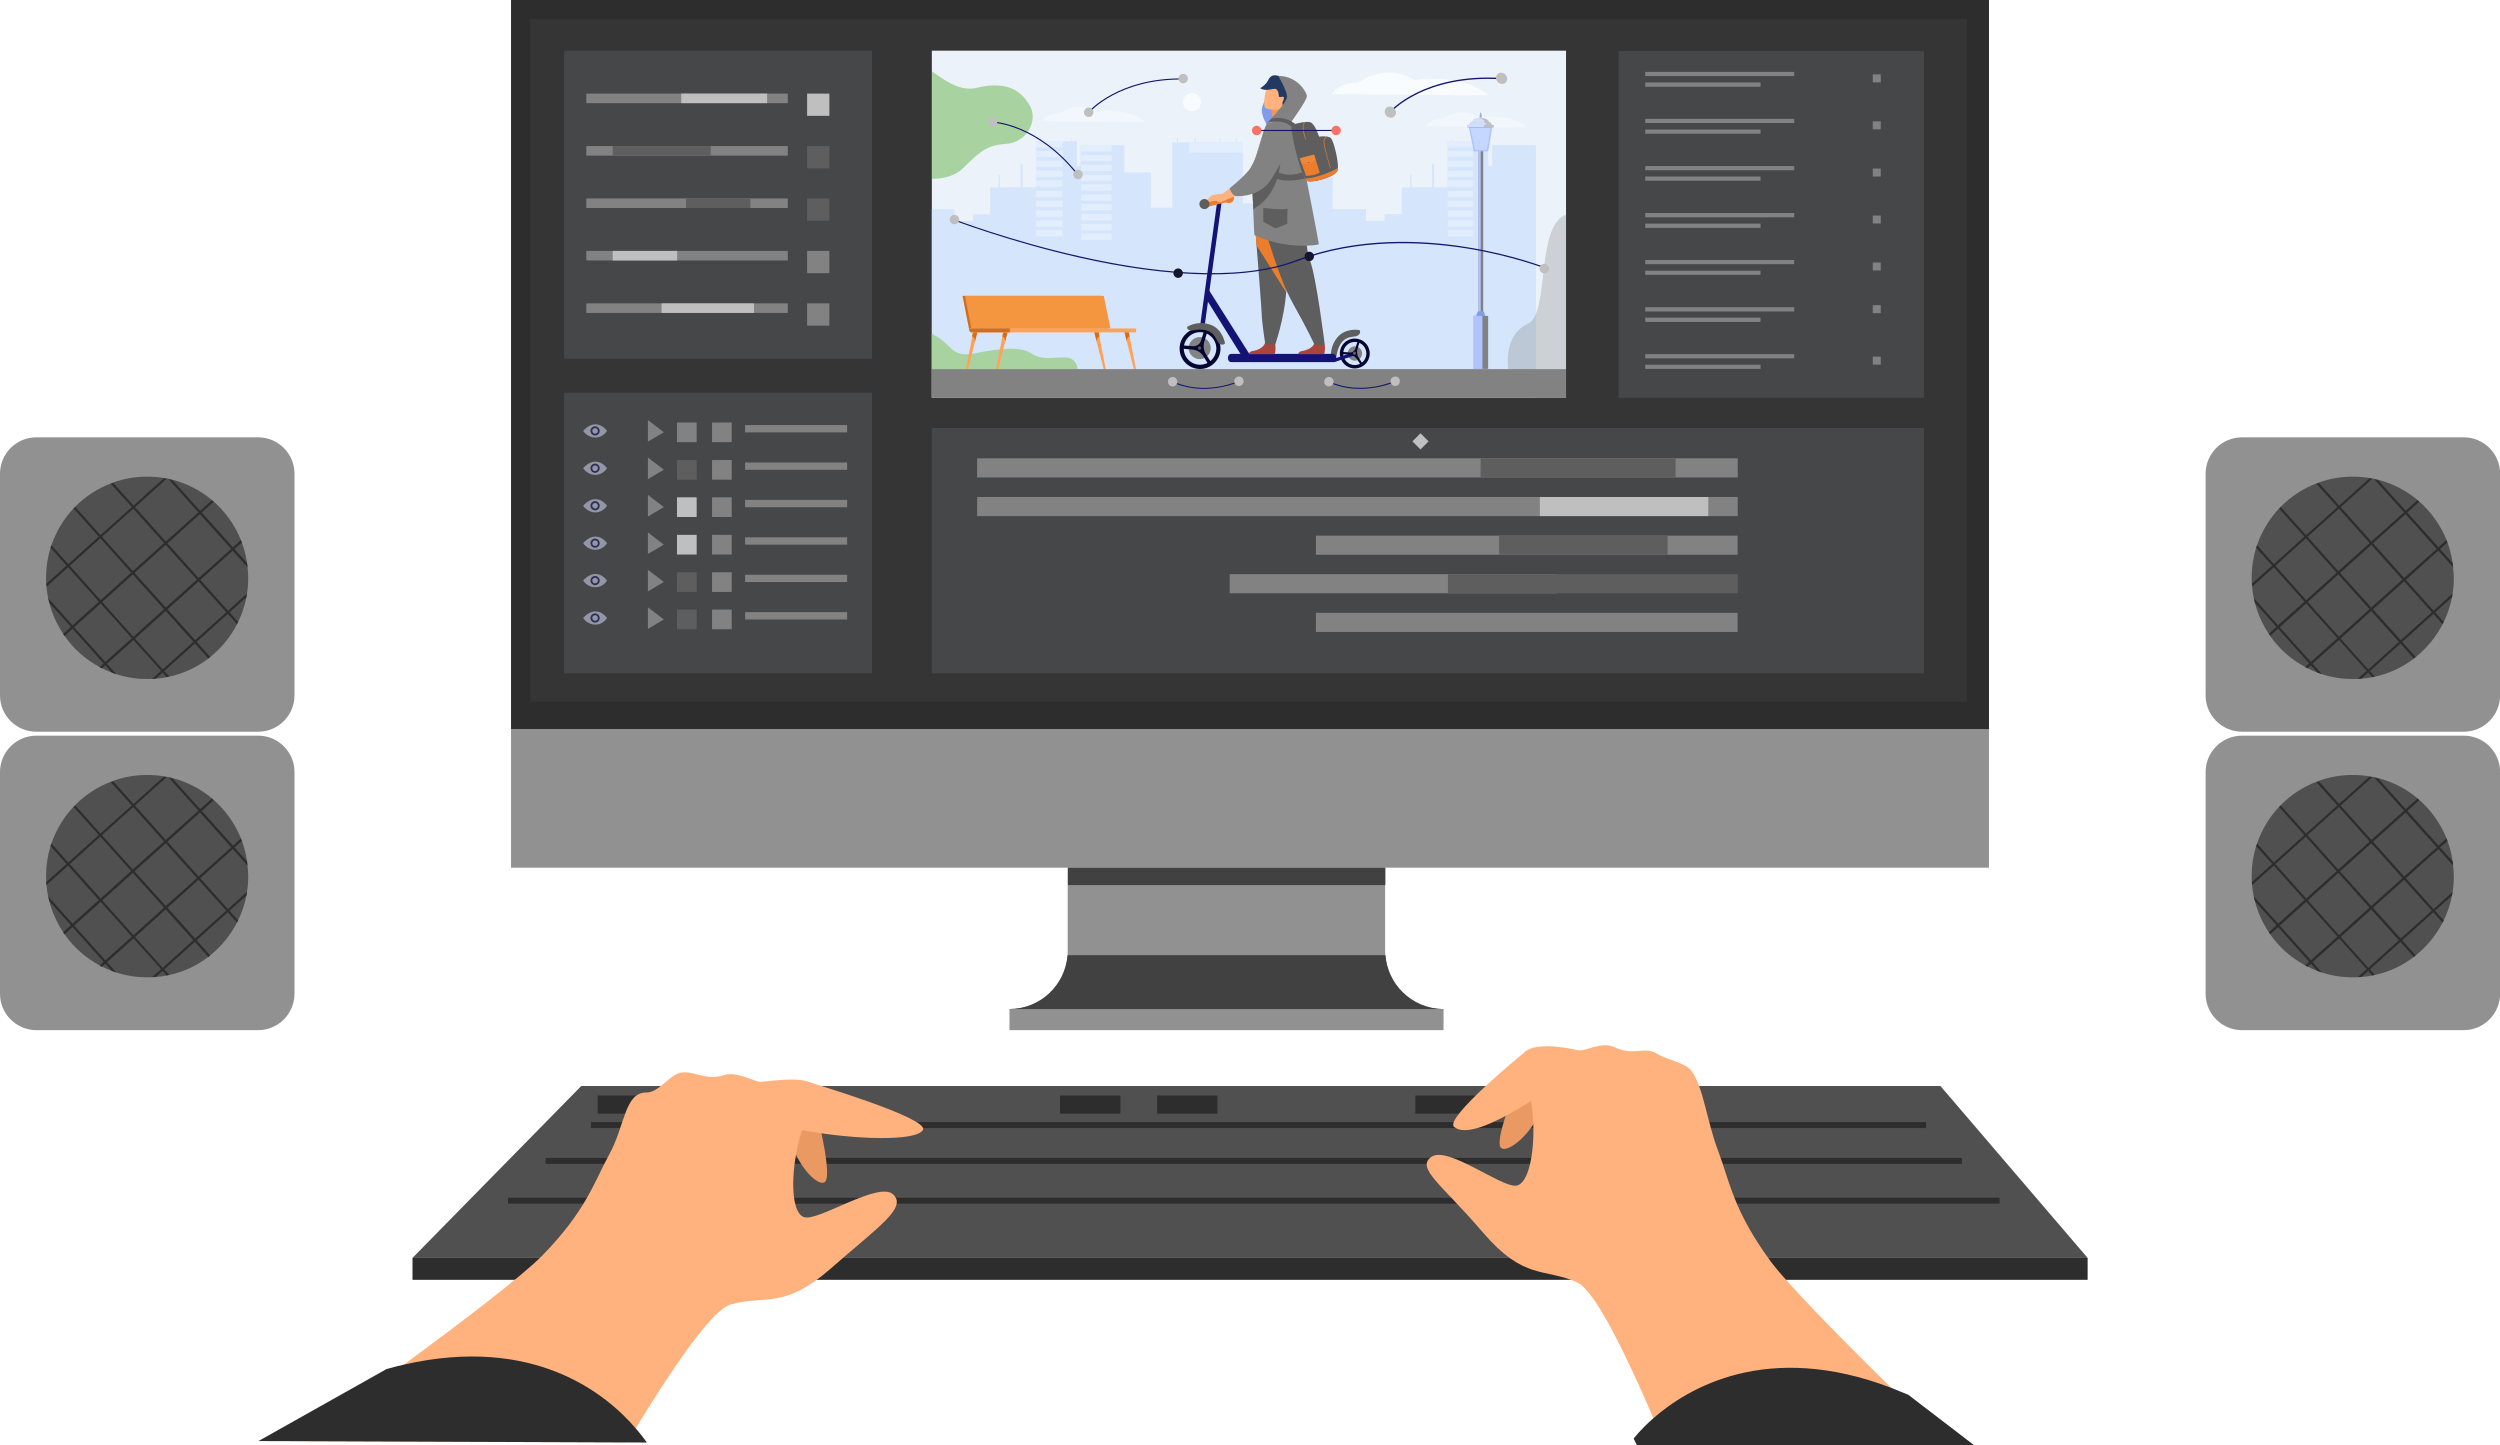 <?xml version="1.0" encoding="utf-8"?>
<!-- Generator: Adobe Illustrator 24.1.2, SVG Export Plug-In . SVG Version: 6.00 Build 0)  -->
<svg version="1.1" id="tools-v2" xmlns="http://www.w3.org/2000/svg" xmlns:xlink="http://www.w3.org/1999/xlink" x="0px" y="0px"
	 viewBox="0 0 2224.9 1286.2" style="enable-background:new 0 0 2224.9 1286.2;" xml:space="preserve">
<style type="text/css">
	.st0{fill:#505050;}
	.st1{fill:#2D2D2D;}
	.st2{fill:#919191;}
	.st3{fill:#414141;}
	.st4{fill:#353535;}
	.st5{opacity:0.1;}
	.st6{fill:#DDE7FE;}
	.st7{fill:#EBF2F9;}
	.st8{fill:#D5E5FB;}
	.st9{fill:#E2EEFD;}
	.st10{fill:#828282;}
	.st11{fill:#AFCDFB;}
	.st12{fill:#AEC3FF;}
	.st13{fill:#819DEA;}
	.st14{fill:#C5D7FF;}
	.st15{fill:#A8D29F;}
	.st16{fill:#D36D1A;}
	.st17{fill:#F49540;}
	.st18{fill:#FFA255;}
	.st19{fill:#F8FCFF;}
	.st20{opacity:0.5;}
	.st21{fill:#5E5E5E;}
	.st22{fill:#ED7D2B;}
	.st23{fill:#131375;}
	.st24{fill:#060633;}
	.st25{fill:#829CE8;}
	.st26{fill:#ED975D;}
	.st27{fill:#FFB27D;}
	.st28{fill:#A9453D;}
	.st29{fill:#233862;}
	.st30{fill:#EF873A;}
	.st31{fill:#BFBFBF;}
	.st32{fill:#15156D;}
	.st33{fill:#FA7267;}
	.st34{fill:#17152B;}
	.st35{opacity:0.3;}
	.st36{fill:#EA9963;}
</style>
<g>
	<g>
		<polygon class="st0" points="1857.9,1119.5 367.1,1119.5 517.3,966.5 1726.9,966.5 		"/>
	</g>
	<g>
		<rect x="367.1" y="1119.5" class="st1" width="1490.8" height="19.5"/>
	</g>
	<g>
		<g>
			<g>
				<rect x="525.9" y="998.6" class="st1" width="1188.2" height="5.3"/>
			</g>
		</g>
		<g>
			<g>
				<rect x="485.6" y="1030.5" class="st1" width="1260.4" height="5.3"/>
			</g>
		</g>
		<g>
			<g>
				<rect x="452.1" y="1065.9" class="st1" width="1327.5" height="5.3"/>
			</g>
		</g>
		<g>
			<rect x="531.9" y="975" class="st1" width="53.7" height="16.1"/>
		</g>
		<g>
			<rect x="943.4" y="975" class="st1" width="53.7" height="16.1"/>
		</g>
		<g>
			<rect x="1029.8" y="975" class="st1" width="53.7" height="16.1"/>
		</g>
		<g>
			<rect x="1259.6" y="975" class="st1" width="53.7" height="16.1"/>
		</g>
		<g>
			<rect x="1339.4" y="975" class="st1" width="53.7" height="16.1"/>
		</g>
		<g>
			<rect x="1425.8" y="975" class="st1" width="53.7" height="16.1"/>
		</g>
	</g>
</g>
<g>
	<g>
		<g>
			<path class="st2" d="M229.7,651.2H32.4C14.5,651.2,0,636.8,0,618.9V421.6c0-17.9,14.5-32.4,32.4-32.4h197.3
				c17.9,0,32.4,14.5,32.4,32.4v197.3C262,636.8,247.6,651.2,229.7,651.2z"/>
		</g>
		<g>
			<g>
				<g>
					<path class="st0" d="M220.9,514.4c0,4.7-0.3,9.3-1.1,13.8c-0.2,1.1-0.3,2.2-0.5,3.3c-1.5,7.8-4,15.1-7.4,22.1
						c-0.3,0.7-0.7,1.3-1,2c-5.8,11.3-14.1,21.3-23.9,29.2c-0.5,0.4-1.1,0.9-1.6,1.3c-10.1,7.7-21.8,13.3-34.7,16.1l0,0l-2.3,0.5
						l0,0c-3.3,0.7-6.6,1.1-9.9,1.3c-1.1,0.1-2.2,0.2-3.3,0.2l0,0c-1.4,0.1-2.7,0.1-4.2,0.1c-9.6,0-18.8-1.5-27.4-4.3
						c-1.3-0.4-2.6-0.9-4-1.4c-3.1-1.1-6.1-2.4-9-4c-0.7-0.3-1.3-0.7-2-1c-12.5-6.7-23.3-16.2-31.3-27.9c-0.4-0.5-0.8-1.1-1.2-1.8
						c-5.5-8.3-9.8-17.7-12.3-27.7c-0.3-1.3-0.7-2.7-1-4.2c-0.7-3.4-1.2-6.8-1.5-10.3c-0.1-0.9-0.1-1.8-0.2-2.6l0,0
						c-0.1-1.8-0.1-3.4-0.1-5.2c0-9.3,1.4-18.3,4.1-26.8c0.2-0.8,0.4-1.5,0.8-2.2c4.2-12.3,11.1-23.5,19.8-32.7c0.4-0.5,1-1,1.4-1.4
						c8.9-9,19.7-16,31.6-20.6c0.7-0.2,1.4-0.5,2.1-0.8c9.4-3.4,19.5-5.2,30.2-5.2c5.1,0,10,0.4,14.8,1.2c0.9,0.1,1.8,0.3,2.5,0.4
						c0.7,0.1,1.2,0.2,1.9,0.3c1.2,0.2,2.4,0.5,3.5,0.9c13,3.4,24.8,9.6,34.8,17.9c0.5,0.4,1.1,0.9,1.5,1.3
						c10.5,9.2,19,21,24.3,34.1c0.3,0.7,0.5,1.3,0.8,2.1c2.2,5.8,3.8,12,4.7,18.3c0.2,1.2,0.3,2.4,0.4,3.6l0,0
						C220.7,507.9,220.9,511.1,220.9,514.4z"/>
				</g>
			</g>
			<g>
				<g>
					<g>
						<path class="st1" d="M187,584.7c-0.5,0.4-1.1,0.9-1.6,1.3l-12-13.4l-1.4-1.5l-24.6-27.4l-1.4-1.5l-27.8-31l-1.4-1.5L89.3,479
							l-1.4-1.5l-22.4-24.9c0.4-0.5,1-1,1.4-1.4l22.5,25l1.4,1.5l27.4,30.6l1.4,1.5l27.9,30.8l1.4,1.5l24.6,27.4l1.3,1.5L187,584.7z
							"/>
					</g>
				</g>
				<g>
					<g>
						<path class="st1" d="M211.9,553.5c-0.3,0.7-0.7,1.3-1,2l-8.2-9.2l-1.4-1.5l-24.6-27.4l-1.4-1.5l-27.8-31l-1.4-1.5l-27.4-30.6
							l-1.3-1.5l-18.7-20.7c0.7-0.2,1.4-0.5,2.1-0.8l18.1,20.2l1.4,1.5l27.4,30.6l1.4,1.5l27.8,31l1.4,1.5l24.6,27.4l1.4,1.5
							L211.9,553.5z"/>
					</g>
				</g>
				<g>
					<g>
						<path class="st1" d="M219.9,501.2c0.2,1.2,0.3,2.4,0.4,3.6l-13.2-14.7l-1.3-1.5l-27.8-31l-1.3-1.5l-26.5-29.5
							c1.2,0.2,2.4,0.5,3.5,0.9l24.5,27.2l1.4,1.5l27.8,31l1.3,1.5L219.9,501.2z"/>
					</g>
				</g>
				<g>
					<g>
						<path class="st1" d="M150.6,602.1l-2.3,0.5l0,0l-3.7-4.2l-1.3-1.5l-24.6-27.4l-1.4-1.5l-27.8-31l-1.4-1.5l-27.4-30.6l-1.4-1.5
							L45,487.5c0.2-0.8,0.4-1.5,0.8-2.2l14.9,16.7l1.4,1.5l27.4,30.6l1.3,1.5l27.8,31l1.3,1.5l24.6,27.4l1.4,1.5L150.6,602.1z"/>
					</g>
				</g>
				<g>
					<g>
						<path class="st1" d="M148.3,426.1l-28.1,25.2l-1.5,1.3l-27.8,24.9l-1.5,1.4l-27.2,24.5l-1.5,1.4l-19.2,17.2
							c-0.1-0.9-0.1-1.8-0.2-2.6l0,0l18.1-16.2l1.5-1.3L88,477.5l1.5-1.3l27.8-24.9l1.5-1.3l26.9-24.2
							C146.7,425.8,147.5,425.9,148.3,426.1z"/>
					</g>
				</g>
				<g>
					<g>
						<path class="st1" d="M190.1,446.6l-10.5,9.4l-1.5,1.4l-28.9,25.9l-1.5,1.4l-27.8,24.9l-1.5,1.4l-27.2,24.5l-1.5,1.4L66,558.2
							l-1.5,1.4l-7.1,6.4c-0.4-0.5-0.8-1.1-1.2-1.8l6.9-6.3l1.5-1.4l23.6-21.2l1.5-1.3l27.2-24.5l1.5-1.4l27.8-24.9l1.5-1.4l29-25.9
							l1.5-1.4l10.4-9.3C189,445.7,189.6,446.2,190.1,446.6z"/>
					</g>
				</g>
				<g>
					<g>
						<path class="st1" d="M215.2,482.8l-6.5,5.8l-1.5,1.4L178.3,516l-1.5,1.4L149,542.3l-1.5,1.4l-27.2,24.5l-1.5,1.4l-23.6,21.1
							l-1.5,1.4l-3.1,2.7c-0.7-0.3-1.3-0.7-2-1l3.6-3.3l1.5-1.4l23.6-21.1l1.5-1.4l27.2-24.5l1.5-1.4l27.8-24.9l1.5-1.4l29-25.9
							l1.5-1.4l7-6.4C214.6,481.4,215,482.1,215.2,482.8z"/>
					</g>
				</g>
				<g>
					<g>
						<path class="st1" d="M219.8,528.2c-0.2,1.1-0.3,2.2-0.5,3.3l-15,13.5l-1.5,1.3l-27.8,24.9l-1.5,1.4l-27.2,24.5l-1.5,1.3
							l-6.1,5.5c-1.1,0.1-2.2,0.2-3.3,0.2l8.1-7.2l1.5-1.3l27.2-24.5l1.5-1.4l27.8-24.9l1.5-1.3L219.8,528.2z"/>
					</g>
				</g>
				<g>
					<g>
						<path class="st1" d="M103.5,600c-1.3-0.4-2.6-0.9-4-1.4l-5.9-6.7l-1.4-1.5l-27.8-31l-1.3-1.5l-19.2-21.4
							c-0.3-1.3-0.7-2.7-1-4.2l21.6,24.2l1.3,1.5l27.8,31l1.4,1.5L103.5,600z"/>
					</g>
				</g>
			</g>
		</g>
	</g>
	<g>
		<g>
			<path class="st2" d="M229.7,916.8H32.4C14.5,916.8,0,902.3,0,884.4V687.1c0-17.9,14.5-32.4,32.4-32.4h197.3
				c17.9,0,32.4,14.5,32.4,32.4v197.3C262,902.3,247.6,916.8,229.7,916.8z"/>
		</g>
		<g>
			<g>
				<g>
					<path class="st0" d="M220.9,779.9c0,4.7-0.3,9.3-1.1,13.8c-0.2,1.1-0.3,2.2-0.5,3.3c-1.5,7.8-4,15.1-7.4,22.1
						c-0.3,0.7-0.7,1.3-1,2c-5.8,11.3-14.1,21.3-23.9,29.2c-0.5,0.4-1.1,0.9-1.6,1.3c-10.1,7.7-21.8,13.3-34.7,16.1l0,0l-2.3,0.5
						l0,0c-3.3,0.7-6.6,1.1-9.9,1.3c-1.1,0.1-2.2,0.2-3.3,0.2l0,0c-1.4,0.1-2.7,0.1-4.2,0.1c-9.6,0-18.8-1.5-27.4-4.3
						c-1.3-0.4-2.6-0.9-4-1.4c-3.1-1.1-6.1-2.4-9-4c-0.7-0.3-1.3-0.7-2-1c-12.5-6.7-23.3-16.2-31.3-27.9c-0.4-0.5-0.8-1.1-1.2-1.8
						c-5.5-8.3-9.8-17.7-12.3-27.7c-0.3-1.3-0.7-2.7-1-4.2c-0.7-3.4-1.2-6.8-1.5-10.3c-0.1-0.9-0.1-1.8-0.2-2.6l0,0
						c-0.1-1.8-0.1-3.4-0.1-5.2c0-9.3,1.4-18.3,4.1-26.8c0.2-0.8,0.4-1.5,0.8-2.2c4.2-12.3,11.1-23.5,19.8-32.7c0.4-0.5,1-1,1.4-1.4
						c8.9-9,19.7-16,31.6-20.6c0.7-0.2,1.4-0.5,2.1-0.8c9.4-3.4,19.5-5.2,30.2-5.2c5.1,0,10,0.4,14.8,1.2c0.9,0.1,1.8,0.3,2.5,0.4
						c0.7,0.1,1.2,0.2,1.9,0.3c1.2,0.2,2.4,0.5,3.5,0.9c13,3.4,24.8,9.6,34.8,17.9c0.5,0.4,1.1,0.9,1.5,1.3
						c10.5,9.2,19,21,24.3,34.1c0.3,0.7,0.5,1.3,0.8,2.1c2.2,5.8,3.8,12,4.7,18.3c0.2,1.2,0.3,2.4,0.4,3.6l0,0
						C220.7,773.4,220.9,776.6,220.9,779.9z"/>
				</g>
			</g>
			<g>
				<g>
					<g>
						<path class="st1" d="M187,850.3c-0.5,0.4-1.1,0.9-1.6,1.3l-12-13.4l-1.4-1.5l-24.6-27.4l-1.4-1.5l-27.8-31l-1.4-1.5
							l-27.4-30.6l-1.4-1.5l-22.4-24.9c0.4-0.5,1-1,1.4-1.4l22.5,25l1.4,1.5l27.4,30.6l1.4,1.5l27.9,30.8l1.4,1.5l24.6,27.4l1.3,1.5
							L187,850.3z"/>
					</g>
				</g>
				<g>
					<g>
						<path class="st1" d="M211.9,819.1c-0.3,0.7-0.7,1.3-1,2l-8.2-9.2l-1.4-1.5l-24.6-27.4l-1.4-1.5l-27.8-31l-1.4-1.5l-27.4-30.6
							l-1.3-1.5l-18.7-20.7c0.7-0.2,1.4-0.5,2.1-0.8l18.1,20.2l1.4,1.5l27.4,30.6l1.4,1.5l27.8,31l1.4,1.5l24.6,27.4l1.4,1.5
							L211.9,819.1z"/>
					</g>
				</g>
				<g>
					<g>
						<path class="st1" d="M219.9,766.7c0.2,1.2,0.3,2.4,0.4,3.6l-13.2-14.7l-1.3-1.5l-27.8-31l-1.3-1.5l-26.5-29.5
							c1.2,0.2,2.4,0.5,3.5,0.9l24.5,27.2l1.4,1.5l27.8,31l1.3,1.5L219.9,766.7z"/>
					</g>
				</g>
				<g>
					<g>
						<path class="st1" d="M150.6,867.6l-2.3,0.5l0,0l-3.7-4.2l-1.3-1.5L118.7,835l-1.4-1.5l-27.8-31L88,801l-27.4-30.6l-1.4-1.5
							L45,753c0.2-0.8,0.4-1.5,0.8-2.2l14.9,16.7l1.4,1.5l27.4,30.6l1.3,1.5l27.8,31l1.3,1.5l24.6,27.4l1.4,1.5L150.6,867.6z"/>
					</g>
				</g>
				<g>
					<g>
						<path class="st1" d="M148.3,691.6l-28.1,25.2l-1.5,1.3l-27.8,24.9l-1.5,1.4L62.1,769l-1.5,1.4l-19.2,17.2
							c-0.1-0.9-0.1-1.8-0.2-2.6l0,0l18.1-16.2l1.5-1.3L88,743l1.5-1.3l27.8-24.9l1.5-1.3l26.9-24.2
							C146.7,691.3,147.5,691.4,148.3,691.6z"/>
					</g>
				</g>
				<g>
					<g>
						<path class="st1" d="M190.1,712.2l-10.5,9.4l-1.5,1.4l-28.9,25.9l-1.5,1.4l-27.8,24.9l-1.5,1.4l-27.2,24.5l-1.5,1.4L66,823.7
							l-1.5,1.4l-7.1,6.4c-0.4-0.5-0.8-1.1-1.2-1.8l6.9-6.3l1.5-1.4l23.6-21.2l1.5-1.3l27.2-24.5l1.5-1.4l27.8-24.9l1.5-1.4l29-25.9
							l1.5-1.4l10.4-9.3C189,711.3,189.6,711.7,190.1,712.2z"/>
					</g>
				</g>
				<g>
					<g>
						<path class="st1" d="M215.2,748.4l-6.5,5.8l-1.5,1.4l-28.9,25.9l-1.5,1.4L149,807.9l-1.5,1.4l-27.2,24.5l-1.5,1.4l-23.6,21.1
							l-1.5,1.4l-3.1,2.7c-0.7-0.3-1.3-0.7-2-1l3.6-3.3l1.5-1.4l23.6-21.1l1.5-1.4l27.2-24.5l1.5-1.4l27.8-24.9l1.5-1.4l29-25.9
							l1.5-1.4l7-6.4C214.6,747,215,747.6,215.2,748.4z"/>
					</g>
				</g>
				<g>
					<g>
						<path class="st1" d="M219.8,793.7c-0.2,1.1-0.3,2.2-0.5,3.3l-15,13.5l-1.5,1.3l-27.8,24.9l-1.5,1.4l-27.2,24.5l-1.5,1.3
							l-6.1,5.5c-1.1,0.1-2.2,0.2-3.3,0.2l8.1-7.2l1.5-1.3l27.2-24.5l1.5-1.4l27.8-24.9l1.5-1.3L219.8,793.7z"/>
					</g>
				</g>
				<g>
					<g>
						<path class="st1" d="M103.5,865.5c-1.3-0.4-2.6-0.9-4-1.4l-5.9-6.7l-1.4-1.5l-27.8-31l-1.3-1.5L43.9,802
							c-0.3-1.3-0.7-2.7-1-4.2l21.6,24.2l1.3,1.5l27.8,31l1.4,1.5L103.5,865.5z"/>
					</g>
				</g>
			</g>
		</g>
	</g>
</g>
<g>
	<g>
		<g>
			<path class="st2" d="M2192.6,651.2h-197.3c-17.9,0-32.4-14.5-32.4-32.4V421.6c0-17.9,14.5-32.4,32.4-32.4h197.3
				c17.9,0,32.4,14.5,32.4,32.4v197.3C2224.9,636.8,2210.4,651.2,2192.6,651.2z"/>
		</g>
		<g>
			<g>
				<g>
					<path class="st0" d="M2183.8,514.4c0,4.7-0.3,9.3-1.1,13.8c-0.2,1.1-0.3,2.2-0.5,3.3c-1.5,7.8-4,15.1-7.4,22.1
						c-0.3,0.7-0.7,1.3-1,2c-5.8,11.3-14.1,21.3-23.9,29.2c-0.5,0.4-1.1,0.9-1.6,1.3c-10.1,7.7-21.8,13.3-34.7,16.1l0,0l-2.3,0.5
						l0,0c-3.3,0.7-6.6,1.1-9.9,1.3c-1.1,0.1-2.2,0.2-3.3,0.2l0,0c-1.4,0.1-2.7,0.1-4.2,0.1c-9.6,0-18.8-1.5-27.4-4.3
						c-1.3-0.4-2.6-0.9-4-1.4c-3.1-1.1-6.1-2.4-9-4c-0.7-0.3-1.3-0.7-2-1c-12.5-6.7-23.3-16.2-31.3-27.9c-0.4-0.5-0.8-1.1-1.2-1.8
						c-5.5-8.3-9.8-17.7-12.3-27.7c-0.3-1.3-0.7-2.7-1-4.2c-0.7-3.4-1.2-6.8-1.5-10.3c-0.1-0.9-0.1-1.8-0.2-2.6l0,0
						c-0.1-1.8-0.1-3.4-0.1-5.2c0-9.3,1.4-18.3,4.1-26.8c0.2-0.8,0.4-1.5,0.8-2.2c4.2-12.3,11.1-23.5,19.8-32.7c0.4-0.5,1-1,1.4-1.4
						c8.9-9,19.7-16,31.6-20.6c0.7-0.2,1.4-0.5,2.1-0.8c9.4-3.4,19.5-5.2,30.2-5.2c5.1,0,10,0.4,14.8,1.2c0.9,0.1,1.8,0.3,2.5,0.4
						c0.7,0.1,1.2,0.2,1.9,0.3c1.2,0.2,2.4,0.5,3.5,0.9c13,3.4,24.8,9.6,34.8,17.9c0.5,0.4,1.1,0.9,1.5,1.3
						c10.5,9.2,19,21,24.3,34.1c0.3,0.7,0.5,1.3,0.8,2.1c2.2,5.8,3.8,12,4.7,18.3c0.2,1.2,0.3,2.4,0.4,3.6l0,0
						C2183.5,507.9,2183.8,511.1,2183.8,514.4z"/>
				</g>
			</g>
			<g>
				<g>
					<g>
						<path class="st1" d="M2149.8,584.7c-0.5,0.4-1.1,0.9-1.6,1.3l-12-13.4l-1.4-1.5l-24.6-27.4l-1.4-1.5l-27.8-31l-1.4-1.5
							l-27.4-30.6l-1.4-1.5l-22.4-24.9c0.4-0.5,1-1,1.4-1.4l22.5,25l1.4,1.5l27.4,30.6l1.4,1.5l27.9,30.8l1.4,1.5l24.6,27.4l1.3,1.5
							L2149.8,584.7z"/>
					</g>
				</g>
				<g>
					<g>
						<path class="st1" d="M2174.8,553.5c-0.3,0.7-0.7,1.3-1,2l-8.2-9.2l-1.4-1.5l-24.6-27.4l-1.4-1.5l-27.8-31l-1.4-1.5l-27.4-30.6
							l-1.3-1.5l-18.7-20.7c0.7-0.2,1.4-0.5,2.1-0.8l18.1,20.2l1.4,1.5l27.4,30.6l1.4,1.5l27.8,31l1.4,1.5l24.6,27.4l1.4,1.5
							L2174.8,553.5z"/>
					</g>
				</g>
				<g>
					<g>
						<path class="st1" d="M2182.8,501.2c0.2,1.2,0.3,2.4,0.4,3.6l-13.2-14.7l-1.3-1.5l-27.8-31l-1.3-1.5l-26.5-29.5
							c1.2,0.2,2.4,0.5,3.5,0.9l24.5,27.2l1.4,1.5l27.8,31l1.3,1.5L2182.8,501.2z"/>
					</g>
				</g>
				<g>
					<g>
						<path class="st1" d="M2113.5,602.1l-2.3,0.5l0,0l-3.7-4.2l-1.3-1.5l-24.6-27.4l-1.4-1.5l-27.8-31l-1.4-1.5l-27.4-30.6
							l-1.4-1.5l-14.2-15.8c0.2-0.8,0.4-1.5,0.8-2.2l14.9,16.7l1.4,1.5l27.4,30.6l1.3,1.5l27.8,31l1.3,1.5l24.6,27.4l1.4,1.5
							L2113.5,602.1z"/>
					</g>
				</g>
				<g>
					<g>
						<path class="st1" d="M2111.2,426.1l-28.1,25.2l-1.5,1.3l-27.8,24.9l-1.5,1.4l-27.2,24.5l-1.5,1.4l-19.2,17.2
							c-0.1-0.9-0.1-1.8-0.2-2.6l0,0l18.1-16.2l1.5-1.3l27.2-24.5l1.5-1.3l27.8-24.9l1.5-1.3l26.9-24.2
							C2109.6,425.8,2110.4,425.9,2111.2,426.1z"/>
					</g>
				</g>
				<g>
					<g>
						<path class="st1" d="M2153,446.6l-10.5,9.4l-1.5,1.4l-28.9,25.9l-1.5,1.4l-27.8,24.9l-1.5,1.4l-27.2,24.5l-1.5,1.4l-23.6,21.1
							l-1.5,1.4l-7.1,6.4c-0.4-0.5-0.8-1.1-1.2-1.8l6.9-6.3l1.5-1.4l23.6-21.2l1.5-1.3l27.2-24.5l1.5-1.4l27.8-24.9l1.5-1.4l29-25.9
							l1.5-1.4l10.4-9.3C2151.9,445.7,2152.5,446.2,2153,446.6z"/>
					</g>
				</g>
				<g>
					<g>
						<path class="st1" d="M2178.1,482.8l-6.5,5.8l-1.5,1.4l-28.9,25.9l-1.5,1.4l-27.8,24.9l-1.5,1.4l-27.2,24.5l-1.5,1.4
							l-23.6,21.1l-1.5,1.4l-3.1,2.7c-0.7-0.3-1.3-0.7-2-1l3.6-3.3l1.5-1.4l23.6-21.1l1.5-1.4l27.2-24.5l1.5-1.4l27.8-24.9l1.5-1.4
							l29-25.9l1.5-1.4l7-6.4C2177.5,481.4,2177.8,482.1,2178.1,482.8z"/>
					</g>
				</g>
				<g>
					<g>
						<path class="st1" d="M2182.7,528.2c-0.2,1.1-0.3,2.2-0.5,3.3l-15,13.5l-1.5,1.3l-27.8,24.9l-1.5,1.4l-27.2,24.5l-1.5,1.3
							l-6.1,5.5c-1.1,0.1-2.2,0.2-3.3,0.2l8.1-7.2l1.5-1.3l27.2-24.5l1.5-1.4l27.8-24.9l1.5-1.3L2182.7,528.2z"/>
					</g>
				</g>
				<g>
					<g>
						<path class="st1" d="M2066.4,600c-1.3-0.4-2.6-0.9-4-1.4l-5.9-6.7l-1.4-1.5l-27.8-31l-1.3-1.5l-19.2-21.4
							c-0.3-1.3-0.7-2.7-1-4.2l21.6,24.2l1.3,1.5l27.8,31l1.4,1.5L2066.4,600z"/>
					</g>
				</g>
			</g>
		</g>
	</g>
	<g>
		<g>
			<path class="st2" d="M2192.6,916.8h-197.3c-17.9,0-32.4-14.5-32.4-32.4V687.1c0-17.9,14.5-32.4,32.4-32.4h197.3
				c17.9,0,32.4,14.5,32.4,32.4v197.3C2224.9,902.3,2210.4,916.8,2192.6,916.8z"/>
		</g>
		<g>
			<g>
				<g>
					<path class="st0" d="M2183.8,779.9c0,4.7-0.3,9.3-1.1,13.8c-0.2,1.1-0.3,2.2-0.5,3.3c-1.5,7.8-4,15.1-7.4,22.1
						c-0.3,0.7-0.7,1.3-1,2c-5.8,11.3-14.1,21.3-23.9,29.2c-0.5,0.4-1.1,0.9-1.6,1.3c-10.1,7.7-21.8,13.3-34.7,16.1l0,0l-2.3,0.5
						l0,0c-3.3,0.7-6.6,1.1-9.9,1.3c-1.1,0.1-2.2,0.2-3.3,0.2l0,0c-1.4,0.1-2.7,0.1-4.2,0.1c-9.6,0-18.8-1.5-27.4-4.3
						c-1.3-0.4-2.6-0.9-4-1.4c-3.1-1.1-6.1-2.4-9-4c-0.7-0.3-1.3-0.7-2-1c-12.5-6.7-23.3-16.2-31.3-27.9c-0.4-0.5-0.8-1.1-1.2-1.8
						c-5.5-8.3-9.8-17.7-12.3-27.7c-0.3-1.3-0.7-2.7-1-4.2c-0.7-3.4-1.2-6.8-1.5-10.3c-0.1-0.9-0.1-1.8-0.2-2.6l0,0
						c-0.1-1.8-0.1-3.4-0.1-5.2c0-9.3,1.4-18.3,4.1-26.8c0.2-0.8,0.4-1.5,0.8-2.2c4.2-12.3,11.1-23.5,19.8-32.7c0.4-0.5,1-1,1.4-1.4
						c8.9-9,19.7-16,31.6-20.6c0.7-0.2,1.4-0.5,2.1-0.8c9.4-3.4,19.5-5.2,30.2-5.2c5.1,0,10,0.4,14.8,1.2c0.9,0.1,1.8,0.3,2.5,0.4
						c0.7,0.1,1.2,0.2,1.9,0.3c1.2,0.2,2.4,0.5,3.5,0.9c13,3.4,24.8,9.6,34.8,17.9c0.5,0.4,1.1,0.9,1.5,1.3
						c10.5,9.2,19,21,24.3,34.1c0.3,0.7,0.5,1.3,0.8,2.1c2.2,5.8,3.8,12,4.7,18.3c0.2,1.2,0.3,2.4,0.4,3.6l0,0
						C2183.5,773.4,2183.8,776.6,2183.8,779.9z"/>
				</g>
			</g>
			<g>
				<g>
					<g>
						<path class="st1" d="M2149.8,850.3c-0.5,0.4-1.1,0.9-1.6,1.3l-12-13.4l-1.4-1.5l-24.6-27.4l-1.4-1.5l-27.8-31l-1.4-1.5
							l-27.4-30.6l-1.4-1.5l-22.4-24.9c0.4-0.5,1-1,1.4-1.4l22.5,25l1.4,1.5l27.4,30.6l1.4,1.5l27.9,30.8l1.4,1.5l24.6,27.4l1.3,1.5
							L2149.8,850.3z"/>
					</g>
				</g>
				<g>
					<g>
						<path class="st1" d="M2174.8,819.1c-0.3,0.7-0.7,1.3-1,2l-8.2-9.2l-1.4-1.5l-24.6-27.4l-1.4-1.5l-27.8-31l-1.4-1.5l-27.4-30.6
							l-1.3-1.5l-18.7-20.7c0.7-0.2,1.4-0.5,2.1-0.8l18.1,20.2l1.4,1.5l27.4,30.6l1.4,1.5l27.8,31l1.4,1.5l24.6,27.4l1.4,1.5
							L2174.8,819.1z"/>
					</g>
				</g>
				<g>
					<g>
						<path class="st1" d="M2182.8,766.7c0.2,1.2,0.3,2.4,0.4,3.6l-13.2-14.7l-1.3-1.5l-27.8-31l-1.3-1.5l-26.5-29.5
							c1.2,0.2,2.4,0.5,3.5,0.9l24.5,27.2l1.4,1.5l27.8,31l1.3,1.5L2182.8,766.7z"/>
					</g>
				</g>
				<g>
					<g>
						<path class="st1" d="M2113.5,867.6l-2.3,0.5l0,0l-3.7-4.2l-1.3-1.5l-24.6-27.4l-1.4-1.5l-27.8-31l-1.4-1.5l-27.4-30.6
							l-1.4-1.5l-14.2-15.8c0.2-0.8,0.4-1.5,0.8-2.2l14.9,16.7l1.4,1.5l27.4,30.6l1.3,1.5l27.8,31l1.3,1.5l24.6,27.4l1.4,1.5
							L2113.5,867.6z"/>
					</g>
				</g>
				<g>
					<g>
						<path class="st1" d="M2111.2,691.6l-28.1,25.2l-1.5,1.3l-27.8,24.9l-1.5,1.4L2025,769l-1.5,1.4l-19.2,17.2
							c-0.1-0.9-0.1-1.8-0.2-2.6l0,0l18.1-16.2l1.5-1.3l27.2-24.5l1.5-1.3l27.8-24.9l1.5-1.3l26.9-24.2
							C2109.6,691.3,2110.4,691.4,2111.2,691.6z"/>
					</g>
				</g>
				<g>
					<g>
						<path class="st1" d="M2153,712.2l-10.5,9.4l-1.5,1.4l-28.9,25.9l-1.5,1.4l-27.8,24.9l-1.5,1.4l-27.2,24.5l-1.5,1.4l-23.6,21.1
							l-1.5,1.4l-7.1,6.4c-0.4-0.5-0.8-1.1-1.2-1.8l6.9-6.3l1.5-1.4l23.6-21.2l1.5-1.3l27.2-24.5l1.5-1.4l27.8-24.9l1.5-1.4l29-25.9
							l1.5-1.4l10.4-9.3C2151.9,711.3,2152.5,711.7,2153,712.2z"/>
					</g>
				</g>
				<g>
					<g>
						<path class="st1" d="M2178.1,748.4l-6.5,5.8l-1.5,1.4l-28.9,25.9l-1.5,1.4l-27.8,24.9l-1.5,1.4l-27.2,24.5l-1.5,1.4
							l-23.6,21.1l-1.5,1.4l-3.1,2.7c-0.7-0.3-1.3-0.7-2-1l3.6-3.3l1.5-1.4l23.6-21.1l1.5-1.4l27.2-24.5l1.5-1.4l27.8-24.9l1.5-1.4
							l29-25.9l1.5-1.4l7-6.4C2177.5,747,2177.8,747.6,2178.1,748.4z"/>
					</g>
				</g>
				<g>
					<g>
						<path class="st1" d="M2182.7,793.7c-0.2,1.1-0.3,2.2-0.5,3.3l-15,13.5l-1.5,1.3l-27.8,24.9l-1.5,1.4l-27.2,24.5l-1.5,1.3
							l-6.1,5.5c-1.1,0.1-2.2,0.2-3.3,0.2l8.1-7.2l1.5-1.3l27.2-24.5l1.5-1.4l27.8-24.9l1.5-1.3L2182.7,793.7z"/>
					</g>
				</g>
				<g>
					<g>
						<path class="st1" d="M2066.4,865.5c-1.3-0.4-2.6-0.9-4-1.4l-5.9-6.7l-1.4-1.5l-27.8-31l-1.3-1.5l-19.2-21.4
							c-0.3-1.3-0.7-2.7-1-4.2l21.6,24.2l1.3,1.5l27.8,31l1.4,1.5L2066.4,865.5z"/>
					</g>
				</g>
			</g>
		</g>
	</g>
</g>
<g>
	<g>
		<g>
			<rect x="454.8" class="st2" width="1315.3" height="772.2"/>
		</g>
		<g>
			<rect x="454.8" class="st1" width="1315.3" height="648.8"/>
		</g>
		<g>
			<path class="st2" d="M1284.7,898v18.8H898.4V898c27.3,0,49.6-21.1,51.7-47.9c0.1-1.3,0.1-2.7,0.1-4.1v-73.9h282.5v73.9
				c0,1.3,0.1,2.7,0.1,4.1c1,12.7,6.6,24.2,15,32.6C1257.4,892.2,1270.4,898,1284.7,898z"/>
		</g>
		<g>
			<rect x="950.4" y="772.2" class="st3" width="282.5" height="15.5"/>
		</g>
		<g>
			<path class="st3" d="M1284.7,898H898.4c27.3,0,49.6-21.1,51.7-47.9H1233c1,12.7,6.6,24.2,15,32.6
				C1257.4,892.2,1270.4,898,1284.7,898z"/>
		</g>
	</g>
	<g>
		<rect x="471.9" y="17.1" class="st4" width="1278.6" height="607.3"/>
	</g>
	<g>
		<g class="st5">
			<rect x="502" y="45.1" class="st6" width="274.1" height="274.1"/>
		</g>
		<g class="st5">
			<rect x="502" y="349.5" class="st6" width="274.1" height="249.8"/>
		</g>
		<g class="st5">
			<rect x="829.3" y="380.9" class="st6" width="883" height="218.4"/>
		</g>
		<g>
			<rect x="829.3" y="45.1" class="st7" width="564.4" height="308.8"/>
		</g>
		<g>
			<g>
				<path class="st8" d="M1366.9,129.4V354H829.3V186.3h20.1v10.4h16.5v-6h15.3v-23.9h7.6v-11.2h1.2v11.2h18.3v-21h1.8v21h12.1v-0.3
					l0,0v-2.6l0,0v-2.5l0,0v-4.2l0,0v-2.6l0,0v-4.2l0,0v-2.6l0,0v-4.2l0,0v-3.1l0,0v-4.2l0,0v-3.6l0,0v-4.3l0,0v-2.7h3.6v-3.2h0.5
					v3.2h26.7v-3.2h0.5v3.2h4.8v22h3.4l0,0l0,0v-4.2l0,0v-3l0,0v-4.2l0,0v-2.9l0,0v-4.2l0,0l0,0h32.4l0,0h5.6
					c0.3,0.1,0.5,0.2,0.9,0.3v23.9h23.6v31.4h19.1v-58.1h4.2v-4.1h0.8v4.1h15v-4.1h0.8v4.1h21.4v-4.1h0.8v4.1h13.5v-4.1h0.8v4.1h5.5
					V181h21.1v-8.8l24.9,0.1v-14.3h5v-2.9h0.7v2.9h19.2l0,0h3.8v-2.9h0.7v2.9h4.6v28.2h29.6v10.4h16.5v-6h15.3v-23.9h7.6v-11.2h1.1
					v11.2h18.3v-21h1.8v21h12.1v-0.3l0,0v-2.6l0,0v-2.5l0,0v-4.2l0,0v-2.6l0,0v-4.2l0,0v-2.6l0,0v-4.2l0,0v-3.1l0,0v-4.2l0,0v-3.6
					l0,0v-4.3l0,0v-2.7h3.6v-3.2h0.5v3.2h26.7v-3.2h0.5v3.2h4.8v22h3.4l0,0l0,0l0,0v-4.2l0,0v-3l0,0v-4.2l0,0v-2.9l0,0v-4.2l0,0l0,0
					h32.4l0,0h5.6C1366.4,129.2,1366.7,129.3,1366.9,129.4z"/>
			</g>
			<g>
				<g>
					<rect x="1058.3" y="126.7" class="st9" width="47.8" height="9.2"/>
				</g>
				<g>
					<g>
						<rect x="1288.5" y="125.6" class="st9" width="22.3" height="5.6"/>
					</g>
					<g>
						<rect x="1288.5" y="134.2" class="st9" width="22.3" height="5.6"/>
					</g>
					<g>
						<rect x="1288.5" y="142.9" class="st9" width="22.3" height="5.6"/>
					</g>
					<g>
						<rect x="1288.5" y="151.8" class="st9" width="22.3" height="5.6"/>
					</g>
					<g>
						<rect x="1288.5" y="160.5" class="st9" width="22.3" height="5.6"/>
					</g>
				</g>
				<g>
					<g>
						<rect x="1288.5" y="169.9" class="st9" width="22.3" height="5.6"/>
					</g>
					<g>
						<rect x="1288.5" y="178.5" class="st9" width="22.3" height="5.6"/>
					</g>
					<g>
						<rect x="1288.5" y="187.3" class="st9" width="22.3" height="5.6"/>
					</g>
					<g>
						<rect x="1288.5" y="196.2" class="st9" width="22.3" height="5.6"/>
					</g>
					<g>
						<rect x="1288.5" y="204.7" class="st9" width="22.3" height="5.6"/>
					</g>
				</g>
				<g>
					<g>
						<rect x="921.9" y="125.6" class="st9" width="23.8" height="5.6"/>
					</g>
					<g>
						<rect x="921.9" y="134.2" class="st9" width="23.8" height="5.6"/>
					</g>
					<g>
						<rect x="921.9" y="142.9" class="st9" width="23.8" height="5.6"/>
					</g>
					<g>
						<rect x="921.9" y="151.8" class="st9" width="23.8" height="5.6"/>
					</g>
					<g>
						<rect x="921.9" y="160.5" class="st9" width="23.8" height="5.6"/>
					</g>
				</g>
				<g>
					<g>
						<rect x="921.9" y="169.9" class="st9" width="23.8" height="5.6"/>
					</g>
					<g>
						<rect x="921.9" y="178.5" class="st9" width="23.8" height="5.6"/>
					</g>
					<g>
						<rect x="921.9" y="187.3" class="st9" width="23.8" height="5.6"/>
					</g>
					<g>
						<rect x="921.9" y="196.2" class="st9" width="23.8" height="5.6"/>
					</g>
					<g>
						<rect x="921.9" y="204.7" class="st9" width="23.8" height="5.6"/>
					</g>
				</g>
				<g>
					<g>
						<rect x="962.3" y="129.2" class="st9" width="27.1" height="5.6"/>
					</g>
					<g>
						<rect x="962.3" y="137.9" class="st9" width="27.1" height="5.6"/>
					</g>
					<g>
						<rect x="962.3" y="146.6" class="st9" width="27.1" height="5.6"/>
					</g>
					<g>
						<rect x="962.3" y="155.6" class="st9" width="27.1" height="5.6"/>
					</g>
					<g>
						<rect x="962.3" y="164.1" class="st9" width="27.1" height="5.6"/>
					</g>
				</g>
				<g>
					<g>
						<rect x="962.3" y="173.1" class="st9" width="27.1" height="5.6"/>
					</g>
					<g>
						<rect x="962.3" y="181.7" class="st9" width="27.1" height="5.6"/>
					</g>
					<g>
						<rect x="962.3" y="190.5" class="st9" width="27.1" height="5.6"/>
					</g>
					<g>
						<rect x="962.3" y="199.4" class="st9" width="27.1" height="5.6"/>
					</g>
					<g>
						<rect x="962.3" y="207.9" class="st9" width="27.1" height="5.6"/>
					</g>
				</g>
			</g>
		</g>
		<g>
			<g>
				<path class="st10" d="M1318.7,106.3h-2.1v-0.1l0.7-5.6c0-0.2,0.2-0.3,0.3-0.3c0,0,0,0,0.1,0s0.2,0.1,0.3,0.1
					c0.1,0.1,0.2,0.2,0.2,0.3L1318.7,106.3z"/>
			</g>
			<g>
				<path class="st11" d="M1316.8,105L1316.8,105l0.4-4.5c0-0.2,0.2-0.3,0.3-0.3c0,0,0,0,0.1,0l0,0c0.1,0.1,0.1,0.2,0.1,0.3v3.2
					C1317.9,104.5,1317.4,105,1316.8,105z"/>
			</g>
			<g>
				<rect x="1315.9" y="131.2" class="st10" width="4.1" height="178.5"/>
			</g>
			<g>
				<rect x="1315.9" y="131.2" class="st12" width="1.9" height="178.5"/>
			</g>
			<g>
				<rect x="1311.6" y="281.1" class="st10" width="12.8" height="47.2"/>
			</g>
			<g>
				<rect x="1311.6" y="281.1" class="st12" width="7.7" height="47.2"/>
			</g>
			<g>
				<path class="st10" d="M1325.1,108.9c0,2.2-3.3,4-7.4,4c-0.3,0-0.7,0-0.9,0c-3.6-0.2-6.5-2-6.5-4c0-2.1,2.9-3.7,6.5-4
					c0.3,0,0.7,0,0.9,0C1321.8,105,1325.1,106.7,1325.1,108.9z"/>
			</g>
			<g>
				<path class="st12" d="M1321.2,108.9c0,1.8-1.9,3.3-4.5,4c-3.6-0.2-6.5-2-6.5-4c0-2.1,2.9-3.7,6.5-4
					C1319.4,105.6,1321.2,107.1,1321.2,108.9z"/>
			</g>
			<g>
				<polygon class="st12" points="1324.4,134.7 1311.6,134.7 1307.1,112.7 1328.2,112.7 				"/>
			</g>
			<g>
				<rect x="1305.8" y="111.1" class="st10" width="23.6" height="2.1"/>
			</g>
			<g>
				<rect x="1305.8" y="111.1" class="st12" width="14.8" height="2.1"/>
			</g>
			<g>
				<path class="st13" d="M1313.6,281.1h8.2l-1.2-3.6c-0.1-0.3-0.4-0.5-0.8-0.5h-3.8c-0.4,0-0.8,0.2-1,0.7L1313.6,281.1z"/>
			</g>
			<g>
				<polygon class="st14" points="1308.6,113.8 1326.7,113.8 1323.2,133.5 1312.8,133.5 				"/>
			</g>
			<g>
				<polygon class="st10" points="1327.9,111.1 1307.4,111.1 1309,108.8 1326.4,108.8 				"/>
			</g>
			<g>
				<polygon class="st12" points="1322.9,111.1 1307.4,111.1 1309,108.8 1321.2,108.8 				"/>
			</g>
		</g>
		<g>
			<path class="st15" d="M959.2,328.7H829.3V297c0.4,0.2,0.9,0.4,1.2,0.7c17.7,9,15.4,21.1,37.3,16.7s40.1-6.3,49.8,0
				c9.8,6.3,17,3.7,29.2,3.7C957.1,317.8,958.8,325.9,959.2,328.7z"/>
		</g>
		<g>
			<g>
				<polygon class="st16" points="986.1,292.3 862.3,292.3 856.6,263.3 980.1,263.3 				"/>
			</g>
			<g>
				<polygon class="st17" points="988.3,292.3 864.5,292.3 858.8,263.3 982.3,263.3 				"/>
			</g>
			<g>
				<path class="st16" d="M898.9,295.9h-33.8c-1.5,0-2.7-1.2-2.7-2.7v-0.9h36.6V295.9z"/>
			</g>
			<g>
				<rect x="898.7" y="292.3" class="st18" width="112.4" height="3.5"/>
			</g>
			<g>
				<g>
					<path class="st18" d="M869.8,295.9l-2.1,8.3l0,0l-6.3,24.7c-0.1,0.3-0.3,0.5-0.7,0.5c-0.7,0-1.1-0.5-1-1.2l5.6-28.8l0.7-3.6
						H869.8z"/>
				</g>
			</g>
			<g>
				<path class="st16" d="M867.6,304.2c0.2-4.3-2.4-4.7-2.4-4.7l0.7-3.6h3.8L867.6,304.2z"/>
			</g>
			<g>
				<g>
					<path class="st18" d="M896.6,295.9l-2.1,8.3l0,0l-6.3,24.7c-0.1,0.3-0.3,0.5-0.7,0.5c-0.7,0-1.1-0.5-1-1.2l5.6-28.8l0.7-3.6
						H896.6z"/>
				</g>
			</g>
			<g>
				<path class="st16" d="M894.5,304.2c0.2-4.3-2.4-4.7-2.4-4.7l0.7-3.6h3.8L894.5,304.2z"/>
			</g>
			<g>
				<g>
					<path class="st18" d="M1000.8,295.9l2.1,8.3l0,0l6.3,24.7c0.1,0.3,0.3,0.5,0.7,0.5c0.7,0,1.1-0.5,1-1.2l-5.6-28.8l-0.7-3.6
						H1000.8z"/>
				</g>
			</g>
			<g>
				<path class="st16" d="M1002.9,304.2c-0.2-4.3,2.4-4.7,2.4-4.7l-0.7-3.6h-3.8L1002.9,304.2z"/>
			</g>
			<g>
				<g>
					<path class="st18" d="M973.9,295.9l2.1,8.3l0,0l6.3,24.7c0.1,0.3,0.3,0.5,0.7,0.5c0.7,0,1.1-0.5,1-1.2l-5.6-28.8l-0.7-3.6
						H973.9z"/>
				</g>
			</g>
			<g>
				<path class="st16" d="M976.1,304.2c-0.2-4.3,2.4-4.7,2.4-4.7l-0.7-3.6H974L976.1,304.2z"/>
			</g>
		</g>
		<g>
			<path class="st15" d="M906.5,124.7c-3.2,1.9-6.9,3.1-11,3.3c-17.9,1.1-24.2,7.8-38.6,21.8c-7.8,7.6-18.6,9.2-27.4,9.4V63.6
				c2.5,1.8,5.2,3.6,7.8,5.4c9.9,6.6,20.5,12,32.3,9.1c11.7-2.9,20.9-2.6,27.9-0.4c9.1,2.9,15,9.1,19.2,16.7
				C922.4,104.8,917.3,118.5,906.5,124.7z"/>
		</g>
		<g>
			<path class="st19" d="M1052.8,90.9c0-4.4,3.6-8,8-8s8,3.6,8,8s-3.6,8-8,8C1056.3,98.9,1052.8,95.3,1052.8,90.9z"/>
		</g>
		<g>
			<path class="st19" d="M1184.9,83.7c0,0,7-11.2,23.6-10c0,0,24.3-18.7,50.1-2.5c0,0,27.4-4.1,47.8,3.5c13.5,4.9,18,10.2,18,10.2
				L1184.9,83.7z"/>
		</g>
		<g class="st20">
			<path class="st19" d="M1268.2,112.5c0,0,4.6-7.4,15.5-6.5c0,0,15.8-12.2,32.7-1.6c0,0,18-2.6,31.3,2.3c8.9,3.3,11.7,6.7,11.7,6.7
				L1268.2,112.5z"/>
		</g>
		<g class="st20">
			<path class="st19" d="M927.5,107.5c0,0,4.6-7.4,15.5-6.5c0,0,15.8-12.2,32.7-1.6c0,0,18-2.6,31.3,2.3c8.9,3.3,11.7,6.7,11.7,6.7
				L927.5,107.5z"/>
		</g>
		<g>
			<rect x="829.3" y="328.5" class="st10" width="564.4" height="25.6"/>
		</g>
		<g>
			<g>
				<path class="st21" d="M1184.9,320.7c0,0-2.7-10,4.8-19.8c7.6-9.8,20.3-7.1,20.3-7.1s1.8,2.7-1.8,4.9c-3.5,2.2-15.8-2.2-19,19.2
					C1189.4,317.8,1187.8,322.2,1184.9,320.7z"/>
			</g>
			<g>
				<path class="st22" d="M1089.2,176.2c0-2.5,2.1-4.5,4.5-4.5c2.5,0,4.5,2.1,4.5,4.5c0,2.5-2.1,4.5-4.5,4.5
					C1091.2,180.8,1089.2,178.7,1089.2,176.2z"/>
			</g>
			<g>
				<path class="st10" d="M1199.4,314.6c0-3.5,2.9-6.4,6.4-6.4s6.4,2.9,6.4,6.4c0,3.5-2.9,6.4-6.4,6.4S1199.4,318.1,1199.4,314.6z"
					/>
			</g>
			<g>
				<path class="st10" d="M1057.9,309.8c0-5.4,4.4-9.8,9.8-9.8s9.8,4.4,9.8,9.8s-4.4,9.8-9.8,9.8S1057.9,315.2,1057.9,309.8z"/>
			</g>
			<g>
				<g>
					
						<rect x="1020" y="235.3" transform="matrix(0.136 -0.991 0.991 0.136 695.688 1272.136)" class="st23" width="114.2" height="4"/>
				</g>
			</g>
			<g>
				<g>
					<polygon class="st22" points="1073.4,184.3 1073.4,180 1093.3,175.6 1094.6,179.3 					"/>
				</g>
			</g>
			<g>
				<g>
					<path class="st24" d="M1068,328.4c-10,0-18.2-8.1-18.2-18.2c0-10,8.1-18.2,18.2-18.2c10,0,18.2,8.1,18.2,18.2
						C1086.2,320.1,1077.9,328.4,1068,328.4z M1068,295.6c-8,0-14.5,6.5-14.5,14.5s6.5,14.5,14.5,14.5s14.5-6.5,14.5-14.5
						C1082.4,302.1,1076,295.6,1068,295.6z"/>
				</g>
			</g>
			<g>
				<g>
					<path class="st24" d="M1205.7,327.9c-7.4,0-13.3-5.9-13.3-13.3c0-7.4,5.9-13.3,13.3-13.3c7.4,0,13.3,5.9,13.3,13.3
						C1219,322,1213.1,327.9,1205.7,327.9z M1205.7,304.3c-5.7,0-10.3,4.6-10.3,10.3c0,5.7,4.6,10.3,10.3,10.3
						c5.7,0,10.3-4.6,10.3-10.3C1216,308.9,1211.4,304.3,1205.7,304.3z"/>
				</g>
			</g>
			<g>
				<path class="st23" d="M1186.1,322.3h-90.2c-1.6,0-3-1.3-3-3v-1.4c0-1.6,1.3-3,3-3h90.2c1.6,0,3,1.3,3,3v1.4
					C1189,321,1187.7,322.3,1186.1,322.3z"/>
			</g>
			<g>
				<g>
					<path class="st23" d="M1187.2,322.3c-0.7,0-1.2-0.4-1.4-1c-0.2-0.8,0.1-1.6,0.9-1.9l18.6-6.1c0.8-0.2,1.6,0.1,1.9,0.9
						c0.2,0.8-0.1,1.6-0.9,1.9l-18.6,6.1C1187.5,322.3,1187.3,322.3,1187.2,322.3z"/>
				</g>
			</g>
			<g>
				<polygon class="st23" points="1073,265.3 1104.1,315.2 1112,315.2 1074.6,256.1 				"/>
			</g>
			<g>
				<path class="st24" d="M1074.8,294.2l-2.9-0.9l-3,9.8c-1,3.3-4.1,5.4-7.5,5l-9.4-0.8l-0.2,3l9.4,0.8c4,0.3,7.5,2.5,9.6,5.8l5,7.9
					l2.5-1.6l-4.8-7.6c-2.3-3.5-2.9-7.9-1.6-12L1074.8,294.2z"/>
			</g>
			<g>
				<path class="st24" d="M1210,304.5l-1.9-0.5l-2,6.4c-0.7,2.1-2.6,3.5-4.8,3.3l-6.1-0.5l-0.1,2l6.1,0.5c2.5,0.2,4.8,1.6,6.3,3.7
					l3.3,5l1.6-1.1l-3.2-4.9c-1.4-2.3-1.9-5.2-1.1-7.8L1210,304.5z"/>
			</g>
			<g>
				<path class="st21" d="M1204,314.4c0-0.8,0.7-1.4,1.4-1.4c0.8,0,1.4,0.7,1.4,1.4c0,0.8-0.7,1.4-1.4,1.4S1204,315.2,1204,314.4z"
					/>
			</g>
			<g>
				<path class="st21" d="M1066.2,309.8c0-0.8,0.7-1.4,1.4-1.4c0.8,0,1.4,0.7,1.4,1.4s-0.7,1.4-1.4,1.4S1066.2,310.6,1066.2,309.8z"
					/>
			</g>
			<g>
				<path class="st21" d="M1056.5,290.9c0,0,8.6-5.9,20.2-2.1c11.7,3.8,13.5,16.8,13.5,16.8s-2,2.6-5.3,0
					c-3.2-2.6-3.3-15.7-24.5-11.4C1060.6,294.1,1056,294.2,1056.5,290.9z"/>
			</g>
			<g>
				<path class="st25" d="M1137.6,67.5c0,0-14.7,23.7-14.7,30.1c0,6.5,4.7,13.8,4.7,13.8l14.9-12.4l7.5-13.3L1137.6,67.5z"/>
			</g>
			<g>
				<path class="st26" d="M1149.2,102.3c0,0-4.9,9-13.8,7.4c0,0-2.6-4-3.3-7.1c-0.1-0.4-0.1-0.8-0.2-1.1c-0.8-3.5-1.2-5.5-1.2-5.5
					l0,0c0.3-0.2,11.6-7.7,11.6-7.2C1143.9,98.4,1149.2,102.3,1149.2,102.3z"/>
			</g>
			<g>
				<path class="st27" d="M1126.7,96.4c0,0,13.6,4.6,16.4-4c2.7-8.6,6.3-13.7-2.3-17c-8.6-3.3-11.3-0.5-13,2.1
					C1126.2,80.1,1123.2,95.1,1126.7,96.4z"/>
			</g>
			<g>
				<path class="st28" d="M1111.2,315.2h22.5c0.2,0,0.3-0.1,0.4-0.1c1.5-0.8,1-6.5,0.9-8.2c0-0.3-0.1-0.5-0.1-0.5s-7.9-6.4-9-1.5
					c0,0.1-0.1,0.3-0.1,0.4l0,0c-1.4,4.5-7.5,6.6-11.1,7.1C1112.1,312.8,1111.4,314.4,1111.2,315.2z"/>
			</g>
			<g>
				<path class="st28" d="M1155.2,315.2h22.5c0.2,0,0.3-0.1,0.4-0.1c1.5-0.8,1-6.5,0.9-8.2c0-0.3-0.1-0.5-0.1-0.5s-7.9-6.4-9-1.5
					c0,0.1-0.1,0.3-0.1,0.4l0,0c-1.4,4.5-7.5,6.6-11.1,7.1C1156.1,312.8,1155.4,314.4,1155.2,315.2z"/>
			</g>
			<g>
				<path class="st21" d="M1115.7,185.4c0,0,1.2,15,2.6,33c1.9,24.5,4.3,54.6,4.5,60.3c0.4,9.9,3.1,26.6,3.1,26.6s1.6,2.6,9.1,1
					c0,0,7.8-22.3,9.7-46.2c0-0.4,0.1-0.8,0.1-1.2c1.8-24.4,4.5-75.5,4.5-75.5L1115.7,185.4z"/>
			</g>
			<g>
				<path class="st22" d="M1115.7,185.4c0,0,1.2,15,2.6,33l26.3,41.7c0-0.4,0.1-0.8,0.1-1.2c1.8-24.4,4.5-75.5,4.5-75.5
					L1115.7,185.4z"/>
			</g>
			<g>
				<path class="st21" d="M1121.2,187.2c0,0,14.7,56.5,29,82s19.3,36.9,19.3,36.9s8.8,2.3,9.4,0.1c0,0-7.5-60.7-13.3-75
					c-3-7.4-4.4-30-4.7-37.1c-0.3-7.1-5.3-16.8-5.3-16.8L1121.2,187.2z"/>
			</g>
			<g>
				<path class="st10" d="M1116.4,209.1c27.4,13.5,57.4,9.1,57.3,8.2c0-1-11.4-61.5-15.4-79c-3.6-16.5-8.6-30.7-13.2-34
					c-0.5-0.4-4.2,1.4-7.6,3.2c-3.1,1.5-6.1,1.9-9.1,1.3c0,0-1.5,2-2.4,4.2c-1.9,4.5-11.4,35.2-11.6,40.5c0,0.3,0,0.7,0,1
					c0,1.5-0.1,3.1-0.1,4.6C1114.5,160.6,1116,209,1116.4,209.1z"/>
			</g>
			<g>
				<path class="st21" d="M1115.4,186.1c26.9-15.1,24.3-49.8,24.3-49.8l-25.1,22.6c0,1.8,0,3.5,0,5.2c0,1.3,0,2.5,0,3.8v0.2
					c0,0.4,0,1,0,1.4C1114.5,171.6,1115.4,184.2,1115.4,186.1z"/>
			</g>
			<g>
				<path class="st27" d="M1088.2,175.8c-1.3-2.3-0.3-3.3-0.3-3.3s22.3-16.4,24-18s10.5-28.8,10.5-28.8s3.1-11,9.4-12
					c5.6-0.9,9.3,2,11.6,5.3c2.9,4,3,9.2,0.4,13.3c-5.8,9.2-17.6,27.3-21,30.4c-7.5,6.8-31.6,15-31.6,15S1089.2,177.6,1088.2,175.8z
					"/>
			</g>
			<g>
				<path class="st29" d="M1142.4,94.7c0.2,0.1,3.1,1.3,9.9-9.4c1.1-1.6,2-5.5,0.2-9.1c-1.8-3.6-8.9-6.9-14.9-8.7s-7.8,1.5-9.6,4.9
					c-1.9,3.5-6.5,6.1-6.5,6.1c5,3.4,11.7-0.2,13.9,0.7c2.2,0.9,2.6,4.5,2.6,5.6c0.1,1.1,0.2,2.1,3.1,1.3c2.9-0.8,0.9,4.1,0.3,4.9
					C1141.5,91.1,1140.8,93.6,1142.4,94.7z"/>
			</g>
			<g>
				<path class="st10" d="M1137.6,67.5c0,0,7.6,12.8,7.8,18.3c0.2,5.5-16.8,22.7-16.8,22.7s14.6,3.8,20.6,0c0,0,13.9-19.3,13.9-22.9
					C1163,82.2,1154.9,67.7,1137.6,67.5z"/>
			</g>
			<g>
				<path class="st21" d="M1124.3,184.9c0,0,13.2,2.2,21.5,1l-0.2,13.3l-10.5,4.1l-10.8-5.9V184.9z"/>
			</g>
			<g>
				<path class="st27" d="M1087.8,172.5c0,0-8.6,0.4-10.2,2c-1.8,1.6-5,4.6-2.5,5.2l6.1-1.3c3.1,0.8,4.3,2.4,6.3,1.4
					c2-1,4.2-2.2,4.2-2.2L1087.8,172.5z"/>
			</g>
			<g>
				<path class="st21" d="M1067.4,181.6c0-2.5,2.1-4.5,4.5-4.5s4.5,2.1,4.5,4.5c0,2.5-2.1,4.5-4.5,4.5S1067.4,184.1,1067.4,181.6z"
					/>
			</g>
			<g>
				<path class="st21" d="M1190.7,149.5c0,0.7-0.1,1.2-0.2,1.8c-1.8,6.8-24.9,12-27.4,9.6c-0.4-0.4-1-1.1-1.5-2
					c-6.6-10.9-14.9-50.2-11.6-47.9c0,0,6.1-1.9,11.2-2.4l0.9-0.1l0,0c1.6-0.1,3.1,0,4.1,0.3c4.3,1.6,7.7,12.8,7.7,12.8
					s3.5-0.5,6.7-0.1c0.4,0,0.8,0.1,1.1,0.2l0,0c1,0.2,1.9,0.5,2.5,1C1186.7,124.6,1191.1,142.2,1190.7,149.5z"/>
			</g>
			<g>
				<path class="st21" d="M1152.7,110.4c0,0-7.9-7.6-21.2-4.8l-3,3.2c0,0,13.3-3.2,20.6,3.8L1152.7,110.4z"/>
			</g>
			<g>
				<path class="st21" d="M1129.6,146.4c0,0,7.9,14.1,29.5,7.1l2.2,5.3c0,0-25.7,7.4-34.4-6.8L1129.6,146.4z"/>
			</g>
			<g>
				<path class="st10" d="M1132.5,111.4c0,0-5.5-0.7-7.5,4.5c-1.4,3.6-4.7,20.9-12,33.4c-3,5-14.1,14.8-18.7,18.3
					c0,0,1.6,5.5,5.3,6.9c0,0,17.6,1.8,29.1-11.3c3.3-3.7,22.9-35.8,18.9-42.4C1143.6,114.3,1132.5,111.4,1132.5,111.4z"/>
			</g>
			<g>
				<g>
					<path class="st22" d="M1161.9,108.5c-0.8,0.8-2.3,2.7-1.8,6.6c0.7,5.2,2.3,8.8,2.3,8.9l-0.5,0.2c0,0-1.8-3.8-2.4-9
						c-0.4-3.4,0.7-5.5,1.5-6.6L1161.9,108.5z"/>
				</g>
			</g>
			<g>
				<g>
					<path class="st22" d="M1184.3,149.7l-0.5,0.2c-0.2-0.9-6.4-20.6-5.9-24.3c0.2-2.3,1.6-3.5,2.7-4.1c0.4,0,0.8,0.1,1.1,0.2
						c-0.8,0.2-2.9,1.1-3.2,4C1178,129.2,1184.2,149.5,1184.3,149.7z"/>
				</g>
			</g>
			<g>
				<path class="st22" d="M1156.8,141l5.5,15.5c0,0,7.6,0.2,12.2-3l-5-15.9C1169.3,137.7,1165.1,140.8,1156.8,141z"/>
			</g>
			<g>
				<path class="st22" d="M1190.7,149.5c0,0.7-0.1,1.2-0.2,1.8c-1.8,6.8-24.9,12-27.4,9.6c-0.4-0.4-1-1.1-1.5-2
					C1161.7,158.9,1174.8,158.4,1190.7,149.5z"/>
			</g>
			<g>
				<path class="st30" d="M1156.8,141l1.6,4.5l7.2,0.5l5.2-4l-1.4-4.4C1169.3,137.7,1161.2,139.3,1156.8,141z"/>
			</g>
			<g>
				<path class="st23" d="M1164.4,144.7c0-0.2,0.2-0.4,0.4-0.4c0.2,0,0.4,0.2,0.4,0.4s-0.2,0.4-0.4,0.4
					C1164.7,145.1,1164.4,144.9,1164.4,144.7z"/>
			</g>
		</g>
		<g>
			<rect x="869.6" y="407.9" class="st10" width="676.9" height="17"/>
		</g>
		<g>
			<rect x="869.6" y="442.3" class="st10" width="676.9" height="17"/>
		</g>
		<g>
			<rect x="1171.1" y="476.7" class="st10" width="375.3" height="17"/>
		</g>
		<g>
			<rect x="1094.4" y="511" class="st10" width="291.1" height="17"/>
		</g>
		<g>
			<rect x="1171.1" y="545.4" class="st10" width="375.3" height="17"/>
		</g>
		<g>
			<rect x="521.8" y="270" class="st10" width="179.3" height="8.5"/>
		</g>
		<g>
			<rect x="718.3" y="270" class="st10" width="19.8" height="19.8"/>
		</g>
		<g>
			<rect x="588.8" y="270" class="st31" width="82.2" height="8.5"/>
		</g>
		<g>
			<rect x="521.8" y="223.3" class="st10" width="179.3" height="8.5"/>
		</g>
		<g>
			<rect x="718.3" y="223.3" class="st10" width="19.8" height="19.8"/>
		</g>
		<g>
			<rect x="545.3" y="223.3" class="st31" width="57.3" height="8.5"/>
		</g>
		<g>
			<rect x="521.8" y="176.6" class="st10" width="179.3" height="8.5"/>
		</g>
		<g>
			<rect x="718.3" y="176.6" class="st21" width="19.8" height="19.8"/>
		</g>
		<g>
			<rect x="610.5" y="176.6" class="st21" width="57.3" height="8.5"/>
		</g>
		<g>
			<rect x="521.8" y="130" class="st10" width="179.3" height="8.5"/>
		</g>
		<g>
			<rect x="718.3" y="130" class="st21" width="19.8" height="19.8"/>
		</g>
		<g>
			<rect x="545.3" y="130" class="st21" width="87.2" height="8.5"/>
		</g>
		<g>
			<rect x="521.8" y="83.3" class="st10" width="179.3" height="8.5"/>
		</g>
		<g>
			<rect x="718.3" y="83.3" class="st31" width="19.8" height="19.8"/>
		</g>
		<g>
			<rect x="606.3" y="83.3" class="st31" width="76.4" height="8.5"/>
		</g>
		<g>
			<g>
				<rect x="602.5" y="376" class="st10" width="17.5" height="17.5"/>
			</g>
			<g>
				<rect x="633.7" y="376" class="st10" width="17.5" height="17.5"/>
			</g>
			<g>
				<rect x="663.1" y="378.3" class="st10" width="90.8" height="6.5"/>
			</g>
			<g>
				<polygon class="st10" points="576.6,373.8 590.8,384.7 576.6,393 				"/>
			</g>
		</g>
		<g>
			<rect x="602.5" y="409.4" class="st21" width="17.5" height="17.5"/>
		</g>
		<g>
			<rect x="633.7" y="409.4" class="st10" width="17.5" height="17.5"/>
		</g>
		<g>
			<rect x="663.1" y="411.6" class="st10" width="90.8" height="6.5"/>
		</g>
		<g>
			<polygon class="st10" points="576.6,407.2 590.8,418 576.6,426.4 			"/>
		</g>
		<g>
			<rect x="602.5" y="442.6" class="st31" width="17.5" height="17.5"/>
		</g>
		<g>
			<rect x="633.7" y="442.6" class="st10" width="17.5" height="17.5"/>
		</g>
		<g>
			<rect x="663.1" y="444.9" class="st10" width="90.8" height="6.5"/>
		</g>
		<g>
			<polygon class="st10" points="576.6,440.4 590.8,451.3 576.6,459.7 			"/>
		</g>
		<g>
			<rect x="602.5" y="476" class="st31" width="17.5" height="17.5"/>
		</g>
		<g>
			<rect x="633.7" y="476" class="st10" width="17.5" height="17.5"/>
		</g>
		<g>
			<rect x="663.1" y="478.2" class="st10" width="90.8" height="6.5"/>
		</g>
		<g>
			<polygon class="st10" points="576.6,473.8 590.8,484.7 576.6,493 			"/>
		</g>
		<g>
			<rect x="602.5" y="509.3" class="st21" width="17.5" height="17.5"/>
		</g>
		<g>
			<rect x="633.7" y="509.3" class="st10" width="17.5" height="17.5"/>
		</g>
		<g>
			<rect x="663.1" y="511.5" class="st10" width="90.8" height="6.5"/>
		</g>
		<g>
			<polygon class="st10" points="576.6,507.1 590.8,517.9 576.6,526.3 			"/>
		</g>
		<g>
			<rect x="602.5" y="542.5" class="st21" width="17.5" height="17.5"/>
		</g>
		<g>
			<rect x="633.7" y="542.5" class="st10" width="17.5" height="17.5"/>
		</g>
		<g>
			<rect x="663.1" y="544.8" class="st10" width="90.8" height="6.5"/>
		</g>
		<g>
			<polygon class="st10" points="576.6,540.5 590.8,551.3 576.6,559.7 			"/>
		</g>
		<g class="st20">
			<g>
				<path class="st6" d="M519,383.5c0,0,4.6-5.9,10.9-5.9c6.4,0,10.3,5.9,10.3,5.9s-3.3,5.9-10.3,5.9
					C522.6,389.4,519,383.5,519,383.5z"/>
			</g>
			<g>
				<path class="st32" d="M525.5,383.5c0-2.3,1.9-4.1,4.1-4.1c2.2,0,4.1,1.9,4.1,4.1c0,2.3-1.9,4.1-4.1,4.1
					C527.4,387.5,525.5,385.7,525.5,383.5z"/>
			</g>
			<g>
				<path class="st6" d="M527.1,383.5c0-1.4,1.1-2.5,2.5-2.5c1.4,0,2.5,1.1,2.5,2.5c0,1.4-1.1,2.5-2.5,2.5
					C528.3,386,527.1,384.8,527.1,383.5z"/>
			</g>
		</g>
		<g class="st20">
			<g>
				<path class="st6" d="M519,416.7c0,0,4.6-5.9,10.9-5.9c6.4,0,10.3,5.9,10.3,5.9s-3.3,5.9-10.3,5.9
					C522.6,422.7,519,416.7,519,416.7z"/>
			</g>
			<g>
				<path class="st32" d="M525.5,416.7c0-2.3,1.9-4.1,4.1-4.1c2.2,0,4.1,1.9,4.1,4.1c0,2.3-1.9,4.1-4.1,4.1
					C527.4,420.8,525.5,419,525.5,416.7z"/>
			</g>
			<g>
				<path class="st6" d="M527.1,416.7c0-1.4,1.1-2.5,2.5-2.5c1.4,0,2.5,1.1,2.5,2.5c0,1.4-1.1,2.5-2.5,2.5
					C528.3,419.3,527.1,418.2,527.1,416.7z"/>
			</g>
		</g>
		<g class="st20">
			<g>
				<path class="st6" d="M519,450.1c0,0,4.6-5.9,10.9-5.9c6.4,0,10.3,5.9,10.3,5.9s-3.3,5.9-10.3,5.9C522.6,456,519,450.1,519,450.1
					z"/>
			</g>
			<g>
				<path class="st32" d="M525.5,450.1c0-2.3,1.9-4.1,4.1-4.1c2.2,0,4.1,1.9,4.1,4.1c0,2.3-1.9,4.1-4.1,4.1
					C527.4,454.2,525.5,452.3,525.5,450.1z"/>
			</g>
			<g>
				<path class="st6" d="M527.1,450.1c0-1.4,1.1-2.5,2.5-2.5c1.4,0,2.5,1.1,2.5,2.5c0,1.4-1.1,2.5-2.5,2.5
					C528.3,452.6,527.1,451.4,527.1,450.1z"/>
			</g>
		</g>
		<g class="st20">
			<g>
				<path class="st6" d="M519,483.4c0,0,4.6-5.9,10.9-5.9c6.4,0,10.3,5.9,10.3,5.9s-3.3,5.9-10.3,5.9
					C522.6,489.3,519,483.4,519,483.4z"/>
			</g>
			<g>
				<path class="st32" d="M525.5,483.4c0-2.3,1.9-4.1,4.1-4.1c2.2,0,4.1,1.9,4.1,4.1c0,2.3-1.9,4.1-4.1,4.1
					C527.4,487.4,525.5,485.7,525.5,483.4z"/>
			</g>
			<g>
				<path class="st6" d="M527.1,483.4c0-1.4,1.1-2.5,2.5-2.5c1.4,0,2.5,1.1,2.5,2.5c0,1.4-1.1,2.5-2.5,2.5
					C528.3,485.9,527.1,484.8,527.1,483.4z"/>
			</g>
		</g>
		<g class="st20">
			<g>
				<path class="st6" d="M519,516.7c0,0,4.6-5.9,10.9-5.9c6.4,0,10.3,5.9,10.3,5.9s-3.3,5.9-10.3,5.9
					C522.6,522.7,519,516.7,519,516.7z"/>
			</g>
			<g>
				<path class="st32" d="M525.5,516.7c0-2.3,1.9-4.1,4.1-4.1c2.2,0,4.1,1.9,4.1,4.1c0,2.3-1.9,4.1-4.1,4.1
					C527.4,520.8,525.5,518.9,525.5,516.7z"/>
			</g>
			<g>
				<path class="st6" d="M527.1,516.7c0-1.4,1.1-2.5,2.5-2.5c1.4,0,2.5,1.1,2.5,2.5s-1.1,2.5-2.5,2.5
					C528.3,519.3,527.1,518.1,527.1,516.7z"/>
			</g>
		</g>
		<g class="st20">
			<g>
				<path class="st6" d="M519,550c0,0,4.6-5.9,10.9-5.9c6.4,0,10.3,5.9,10.3,5.9s-3.3,5.9-10.3,5.9C522.6,555.9,519,550,519,550z"/>
			</g>
			<g>
				<path class="st32" d="M525.5,550c0-2.3,1.9-4.1,4.1-4.1c2.2,0,4.1,1.9,4.1,4.1c0,2.3-1.9,4.1-4.1,4.1
					C527.4,554.1,525.5,552.3,525.5,550z"/>
			</g>
			<g>
				<path class="st6" d="M527.1,550c0-1.4,1.1-2.5,2.5-2.5c1.4,0,2.5,1.1,2.5,2.5c0,1.4-1.1,2.5-2.5,2.5
					C528.3,552.5,527.1,551.4,527.1,550z"/>
			</g>
		</g>
		<g>
			<rect x="1288.6" y="511" class="st21" width="257.9" height="17"/>
		</g>
		<g>
			<rect x="1334.2" y="476.7" class="st21" width="149.9" height="17"/>
		</g>
		<g>
			<rect x="1317.7" y="407.9" class="st21" width="173.5" height="17"/>
		</g>
		<g>
			<rect x="1370.4" y="442.3" class="st31" width="149.9" height="17"/>
		</g>
		<g>
			<g>
				<path class="st32" d="M959,156.1c-35.5-45.2-74.9-46.9-75.3-46.9v-1c0.4,0,40.3,1.6,76.1,47.3L959,156.1z"/>
			</g>
			<g>
				<path class="st31" d="M879.1,108.7c0-2.3,1.9-4.2,4.2-4.2c2.3,0,4.2,1.9,4.2,4.2c0,2.3-1.9,4.2-4.2,4.2
					C881,112.9,879.1,111,879.1,108.7z"/>
			</g>
			<g>
				<path class="st31" d="M955.2,155.3c0-2.3,1.9-4.2,4.2-4.2c2.3,0,4.2,1.9,4.2,4.2s-1.9,4.2-4.2,4.2
					C957.1,159.5,955.2,157.6,955.2,155.3z"/>
			</g>
		</g>
		<g>
			<g>
				<path class="st32" d="M969.6,100l-0.8-0.7c0.2-0.3,26.6-30.4,84.5-29.5v1C995.8,69.9,969.9,99.7,969.6,100z"/>
			</g>
			<g>
				<path class="st31" d="M966.3,103.2c-1.9-1.4-2.1-4.1-0.7-5.9c1.4-1.8,4.1-2.1,5.9-0.7c1.8,1.4,2.1,4.1,0.7,5.9
					C970.8,104.4,968.2,104.6,966.3,103.2z"/>
			</g>
			<g>
				<path class="st31" d="M1050.4,73.2c-1.8-1.4-2.1-4.1-0.7-5.9c1.4-1.8,4.1-2.1,5.9-0.7c1.8,1.4,2.1,4.1,0.7,5.9
					C1054.8,74.4,1052.1,74.7,1050.4,73.2z"/>
			</g>
		</g>
		<g>
			<g>
				<path class="st32" d="M1238,99.8l-0.9-0.8c0.3-0.3,30.1-34.1,99.8-29.6l-0.1,1.2C1267.8,66.2,1238.3,99.5,1238,99.8z"/>
			</g>
			<g>
				<path class="st31" d="M1234.4,103.5c-2.3-1.9-2.7-4.9-1.1-7s4.8-2.2,7-0.4c2.3,1.9,2.7,4.9,1.1,7S1236.6,105.3,1234.4,103.5z"/>
			</g>
			<g>
				<path class="st31" d="M1333.4,73.4c-2.3-1.9-2.7-4.9-1.1-7c1.6-2.1,4.8-2.2,7-0.4c2.3,1.9,2.7,4.9,1.1,7
					C1338.9,75.1,1335.7,75.2,1333.4,73.4z"/>
			</g>
		</g>
		<g>
			<rect x="1118.3" y="115.6" class="st32" width="70.7" height="1"/>
		</g>
		<g>
			<path class="st33" d="M1114.2,116.1c0-2.3,1.9-4.2,4.2-4.2s4.2,1.9,4.2,4.2c0,2.3-1.9,4.2-4.2,4.2S1114.2,118.5,1114.2,116.1z"/>
		</g>
		<g>
			<path class="st33" d="M1184.9,116.1c0-2.3,1.9-4.2,4.2-4.2s4.2,1.9,4.2,4.2c0,2.3-1.9,4.2-4.2,4.2
				C1186.8,120.3,1184.9,118.5,1184.9,116.1z"/>
		</g>
		<g>
			<g>
				
					<rect x="1259.2" y="387.5" transform="matrix(0.707 -0.707 0.707 0.707 92.747 1009.087)" class="st31" width="10.2" height="10.2"/>
			</g>
		</g>
		<g>
			<path class="st32" d="M1078.6,244.2c-40.3,0-82.8-7-117.2-14.8c-62.5-14.1-112.6-33.3-113.2-33.5l0.3-1
				c0.5,0.2,50.6,19.4,113.1,33.4c57.5,13,137.6,24,192,3.2c54.7-20.9,112.4-17.9,151.4-11.6c42.2,6.7,71.8,18.6,72,18.7l-0.3,1
				c-0.3-0.1-29.9-11.9-71.9-18.6c-38.8-6.1-96.4-9.2-150.8,11.6C1132,240.9,1105.7,244.2,1078.6,244.2z"/>
		</g>
		<g>
			<path class="st34" d="M1161,228.2c0-2.3,1.9-4.2,4.2-4.2c2.3,0,4.2,1.9,4.2,4.2c0,2.3-1.9,4.2-4.2,4.2
				C1162.9,232.5,1161,230.7,1161,228.2z"/>
		</g>
		<g>
			<path class="st34" d="M1044.3,243.1c0-2.3,1.9-4.2,4.2-4.2c2.3,0,4.2,1.9,4.2,4.2c0,2.3-1.9,4.2-4.2,4.2
				C1046.2,247.3,1044.3,245.4,1044.3,243.1z"/>
		</g>
		<g>
			<g>
				<path class="st32" d="M1071.4,346.1c-8.7,0-18.3-1.5-28.1-5.9l0.4-0.9c29,13.4,58.2-0.2,58.5-0.3l0.4,0.9
					C1102.5,339.9,1089,346.1,1071.4,346.1z"/>
			</g>
			<g>
				<path class="st31" d="M1105.2,342.6c-1.8,1.4-4.5,1.2-5.9-0.7c-1.4-1.8-1.2-4.5,0.7-5.9c1.8-1.4,4.5-1.2,5.9,0.7
					C1107.3,338.5,1106.9,341.2,1105.2,342.6z"/>
			</g>
			<g>
				<path class="st31" d="M1046.2,343c-1.8,1.4-4.5,1.2-5.9-0.7c-1.4-1.8-1.2-4.5,0.7-5.9c1.8-1.4,4.5-1.2,5.9,0.7
					C1048.3,338.9,1048,341.5,1046.2,343z"/>
			</g>
		</g>
		<g>
			<g>
				<path class="st32" d="M1210.4,346.1c-8.7,0-18.3-1.5-28.1-5.9l0.4-0.9c29,13.3,58.2-0.2,58.5-0.3l0.4,0.9
					C1241.6,339.9,1228.2,346.1,1210.4,346.1z"/>
			</g>
			<g>
				<path class="st31" d="M1244.3,342.6c-1.8,1.4-4.5,1.2-5.9-0.7c-1.4-1.8-1.2-4.5,0.7-5.9c1.8-1.4,4.5-1.2,5.9,0.7
					C1246.3,338.5,1246,341.2,1244.3,342.6z"/>
			</g>
			<g>
				<path class="st31" d="M1185.3,343c-1.8,1.4-4.5,1.2-5.9-0.7c-1.4-1.8-1.2-4.5,0.7-5.9c1.8-1.4,4.5-1.2,5.9,0.7
					C1187.4,338.9,1187.1,341.5,1185.3,343z"/>
			</g>
		</g>
		<g class="st35">
			<path class="st10" d="M1393.7,191v144.1l-51.5-6.7c0,0-4.6-30.4,17.3-40.1C1379.8,279.5,1366.1,201.3,1393.7,191z"/>
		</g>
		<g>
			<path class="st31" d="M1370.1,239c0-2.3,1.9-4.2,4.2-4.2s4.2,1.9,4.2,4.2c0,2.3-1.9,4.2-4.2,4.2S1370.1,241.3,1370.1,239z"/>
		</g>
		<g>
			<path class="st31" d="M845.2,195.4c0-2.3,1.9-4.2,4.2-4.2c2.3,0,4.2,1.9,4.2,4.2c0,2.3-1.9,4.2-4.2,4.2
				C847.1,199.6,845.2,197.7,845.2,195.4z"/>
		</g>
	</g>
	<g class="st5">
		<rect x="1440.5" y="45.4" class="st6" width="271.8" height="308.6"/>
	</g>
	<g>
		<g>
			<g>
				<rect x="1464.2" y="64" class="st10" width="132.6" height="3.7"/>
			</g>
			<g>
				<rect x="1464.2" y="73.4" class="st10" width="102.6" height="3.8"/>
			</g>
		</g>
		<g>
			<rect x="1666.7" y="66.2" class="st10" width="7.1" height="7.1"/>
		</g>
		<g>
			<g>
				<rect x="1464.2" y="105.8" class="st10" width="132.6" height="3.7"/>
			</g>
			<g>
				<rect x="1464.2" y="115.3" class="st10" width="102.6" height="3.7"/>
			</g>
		</g>
		<g>
			<rect x="1666.7" y="108" class="st10" width="7.1" height="7.1"/>
		</g>
		<g>
			<g>
				<rect x="1464.2" y="147.8" class="st10" width="132.6" height="3.7"/>
			</g>
			<g>
				<rect x="1464.2" y="157.1" class="st10" width="102.6" height="3.7"/>
			</g>
		</g>
		<g>
			<rect x="1666.7" y="150" class="st10" width="7.1" height="7.1"/>
		</g>
		<g>
			<g>
				<rect x="1464.2" y="189.6" class="st10" width="132.6" height="3.8"/>
			</g>
			<g>
				<rect x="1464.2" y="199" class="st10" width="102.6" height="3.8"/>
			</g>
		</g>
		<g>
			<rect x="1666.7" y="191.8" class="st10" width="7.1" height="7.1"/>
		</g>
		<g>
			<g>
				<rect x="1464.2" y="231.4" class="st10" width="132.6" height="3.7"/>
			</g>
			<g>
				<rect x="1464.2" y="240.9" class="st10" width="102.6" height="3.7"/>
			</g>
		</g>
		<g>
			<rect x="1666.7" y="233.6" class="st10" width="7.1" height="7.1"/>
		</g>
		<g>
			<rect x="1666.7" y="271.6" class="st10" width="7.1" height="7.1"/>
		</g>
		<g>
			<g>
				<rect x="1464.2" y="273.4" class="st10" width="132.6" height="3.8"/>
			</g>
			<g>
				<rect x="1464.2" y="282.7" class="st10" width="102.6" height="3.8"/>
			</g>
		</g>
		<g>
			<g>
				<rect x="1464.2" y="315.2" class="st10" width="132.6" height="3.7"/>
			</g>
			<g>
				<rect x="1464.2" y="324.6" class="st10" width="102.6" height="3.7"/>
			</g>
		</g>
		<g>
			<rect x="1666.7" y="317.4" class="st10" width="7.1" height="7.1"/>
		</g>
	</g>
</g>
<g>
	<g>
		<g>
			<path class="st36" d="M1348.3,969.9c0,0-19,46.9-12.3,51.8c6.7,4.9,29.6-15,35.7-36C1377.9,964.6,1348.3,969.9,1348.3,969.9z"/>
		</g>
		<g>
			<path class="st27" d="M1736,1286.2c-84,0-171.6,0-254.4,0c-3.2-7.7-6.6-15.8-10.1-24c-22.9-53.5-51.8-113.7-67.8-120.9
				c-29.5-13.2-47.3-1.6-84-44.5s-60.1-57.4-45.7-67.3c14.4-9.9,62,27.3,75.3,25.7c10.6-1.3,16.1-27,15.3-54.1
				c-0.2-7.1-0.9-14.3-2-21.2l0,0c-0.5-3.5-1.2-6.9-2.1-10.1c-1.2-5-2.9-9.9-4.7-14.1c-3.6-8.2-3.3-13.8-0.5-17.7
				c8.2-11.3,38.3-5.9,49.7-3.2c5,1.2,20.7-8.3,31.7-2.9c17,8.3,27-1.3,38.3,6c8,5.2,24.5,7.6,30.2,15c10.8,14.2,13.5,44,24,71.7
				c9.8,25.6,13.2,52.5,46.5,97.8c14.9,20.2,61,67.1,107.6,112.9C1701.5,1252.8,1719.6,1270.4,1736,1286.2z"/>
		</g>
		<g>
			<path class="st27" d="M1355,937.9c0,0-70,57.3-60.9,65s32.2,0.1,69.9-24C1401.9,954.5,1355,937.9,1355,937.9z"/>
		</g>
	</g>
	<g>
		<path class="st1" d="M1756.9,1286.2h-21c-84,0-171.6,0-254.4,0h-24.7l-2.9-5.9c0,0,5.8-7.9,17.5-18.1
			c30.6-26.8,101.3-69.4,211.9-27c4.9,1.9,9.9,4,15,6.1L1756.9,1286.2z"/>
	</g>
</g>
<g>
	<g>
		<g>
			<path class="st36" d="M728.9,999.2c0,0,12.2,49.1,4.8,53s-27.2-19.1-30.3-40.7C700.5,989.9,728.9,999.2,728.9,999.2z"/>
		</g>
		<g>
			<path class="st27" d="M739.5,1128.8c-42.4,37.2-58.4,23.3-89.5,32.2c-16.9,4.8-53.9,60.4-84.2,110.1c-2.6,4.3-5.2,8.5-7.6,12.6
				c-100-0.3-200.2-0.8-292.7-1.1c25-17.9,59.7-42.8,94.2-68.3c52.6-38.8,104.8-78.6,122.5-96.5c39.5-40.2,46.7-66.2,59.9-90.2
				c14.2-25.6,13.7-55.7,33.3-55.3c9.7,0.1,18.1-12.4,27-16.5c12.2-5.6,23.9,6.9,42,1c11.6-3.8,27.6,6.5,32.8,6
				c10-0.9,34.1-4.6,45,1c6,3.1,8,9.1,1.3,20c-2.4,4-4.6,8.5-6.6,13.3c-1.1,2.7-2.2,5.6-3.1,8.6c-2.3,7-4.1,14.4-5.4,21.8
				c-4.7,26.8-2.9,53,7.5,55.8c12.8,3.5,66-32.2,78.9-20.4C807.7,1074.9,781.8,1091.6,739.5,1128.8z"/>
		</g>
		<g>
			<path class="st27" d="M721.2,963.5c0,0,105.7,31.5,100.2,42c-5.5,10.5-60.8,8.8-105,0.7C672.4,998.2,721.2,963.5,721.2,963.5z"/>
		</g>
	</g>
	<g>
		<path class="st1" d="M575.7,1283.8c-5.8,0-11.6,0-17.5-0.1c-100-0.3-200.2-0.8-292.7-1.1c-12,0-23.7-0.1-35.5-0.1l114-64.1
			c5.4-1.5,10.5-2.9,15.7-4c115.5-26.3,179.5,25.9,205.9,56.6C570,1276,573.3,1280.4,575.7,1283.8z"/>
	</g>
</g>
</svg>
